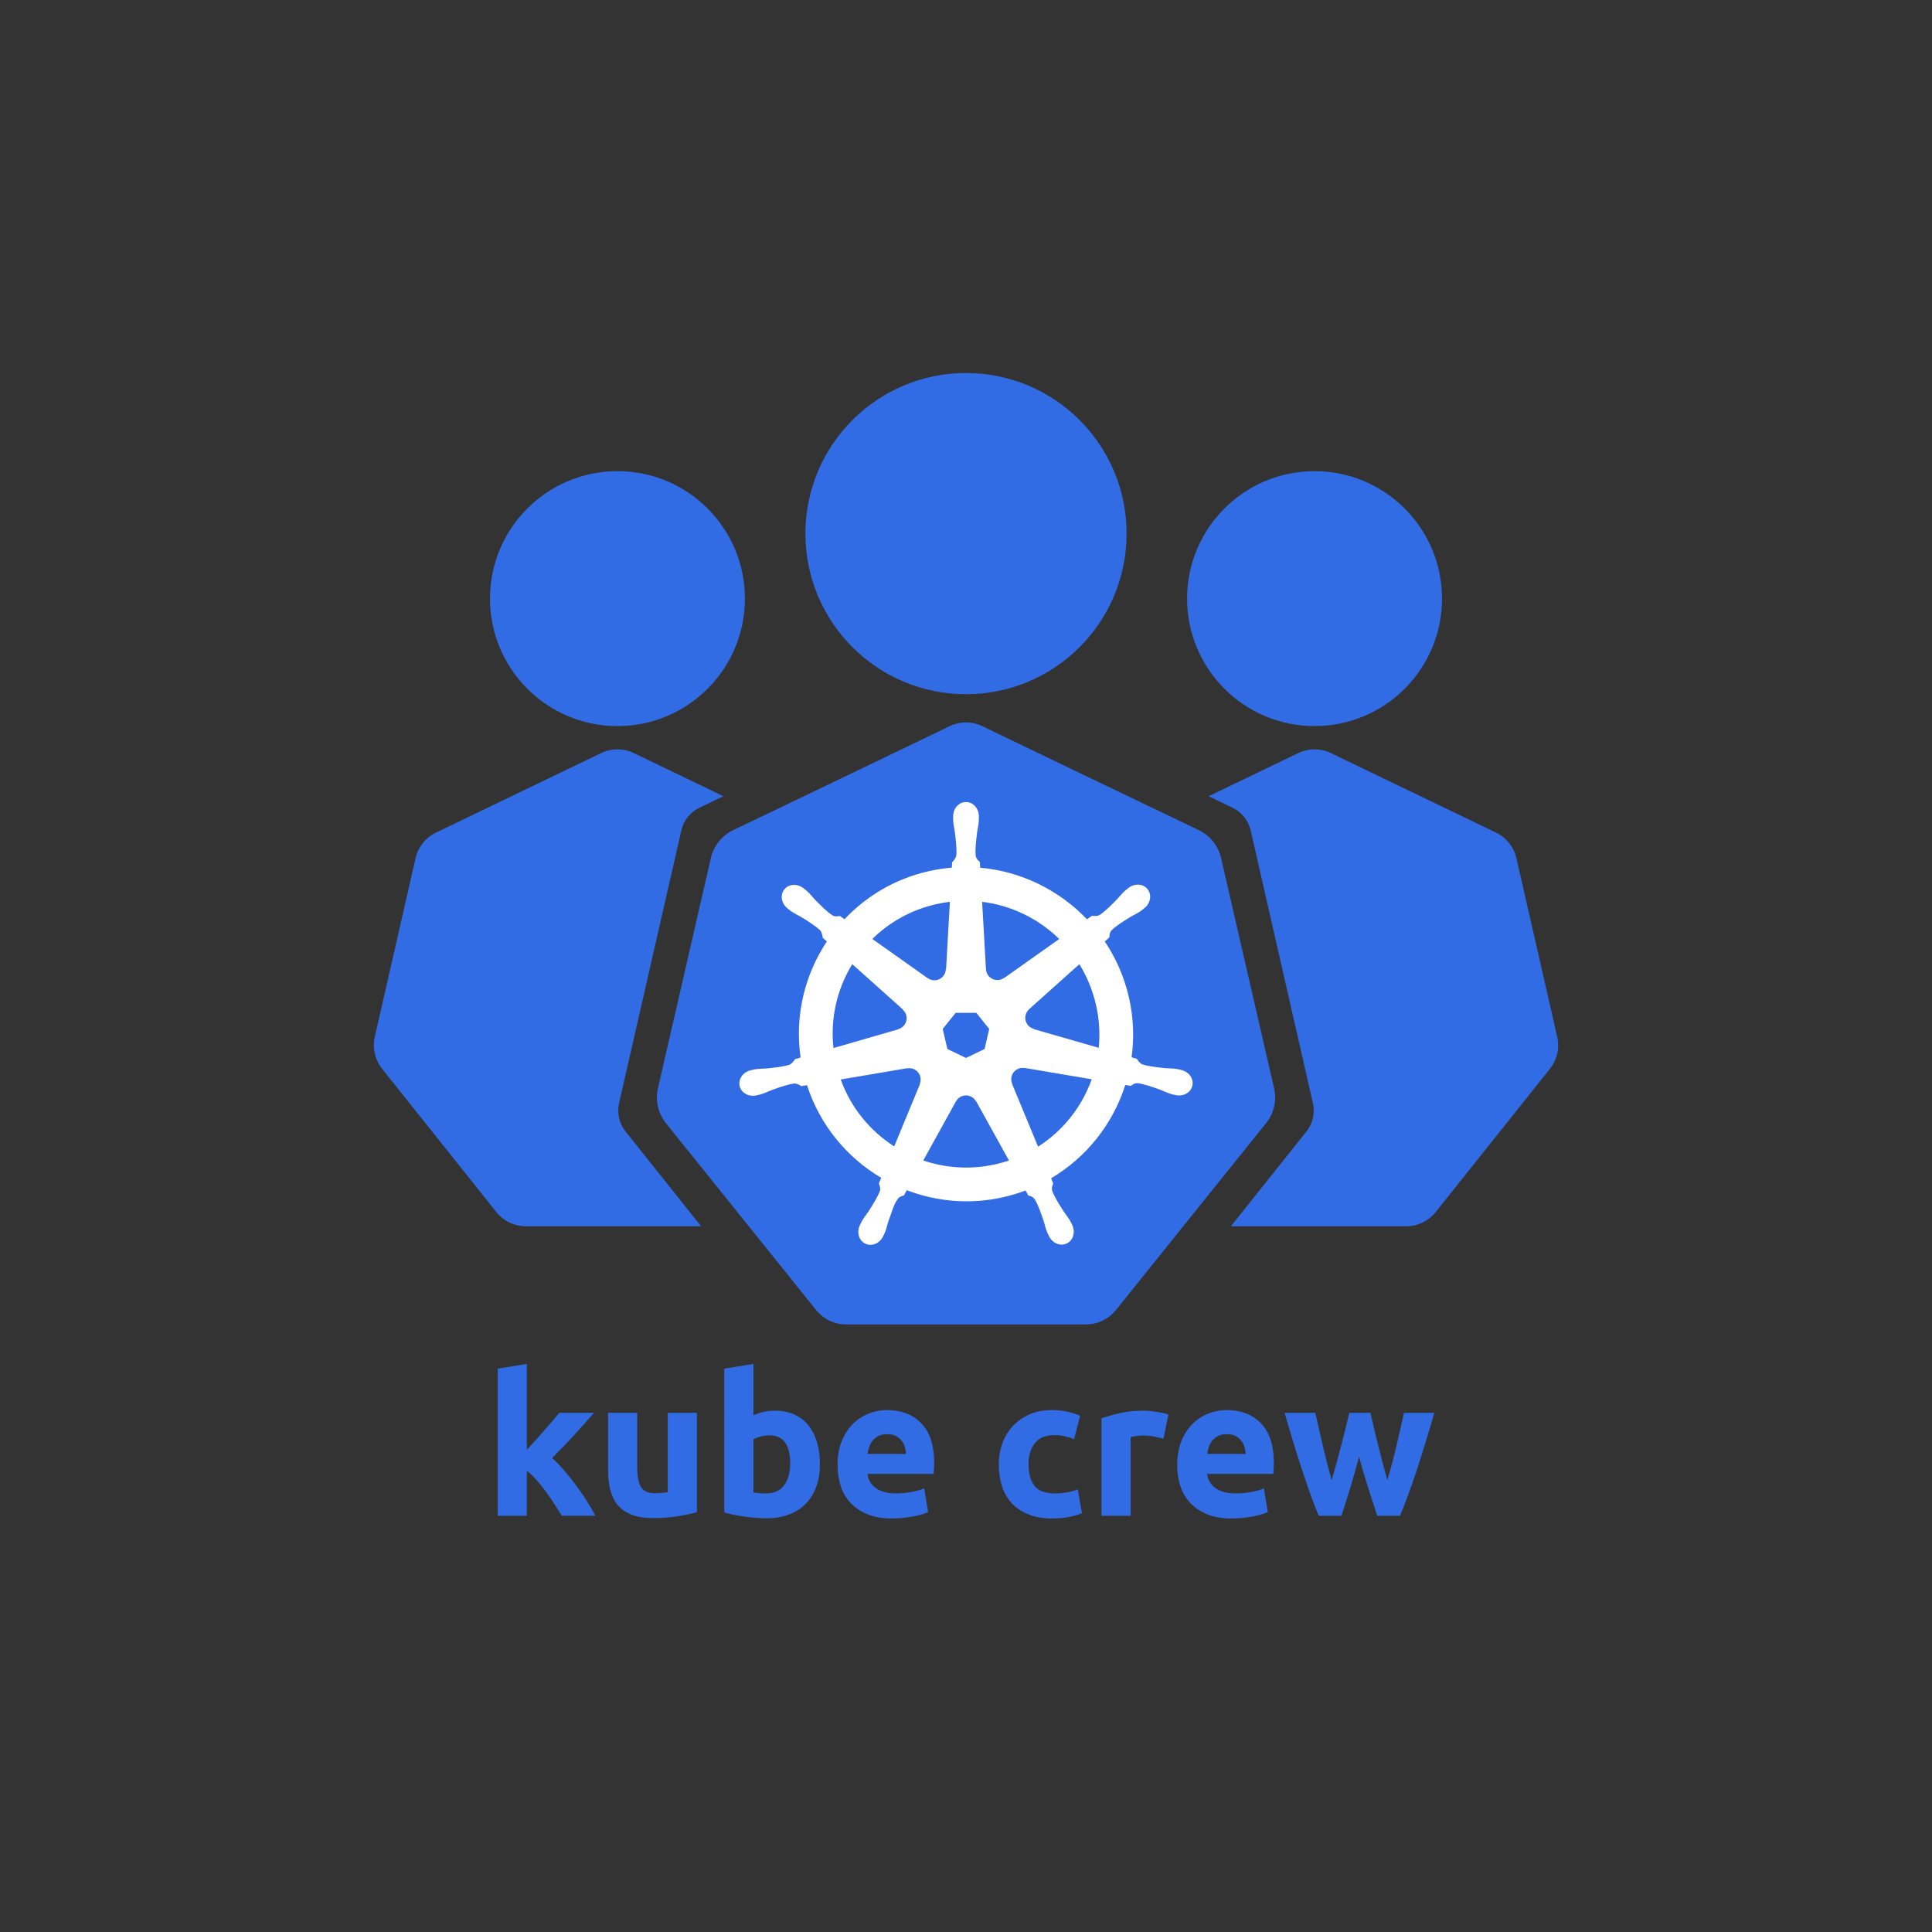 <?xml version="1.0" encoding="utf-8"?>
<!-- Generator: Adobe Illustrator 22.1.0, SVG Export Plug-In . SVG Version: 6.00 Build 0)  -->
<svg version="1.1"
	 id="svg2" inkscape:export-filename="/home/thockin/src/kubernetes/kubernetes.png" inkscape:export-xdpi="250.55" inkscape:export-ydpi="250.55" inkscape:version="0.48.4 r9939" sodipodi:docname="name_white.svg" xmlns:cc="http://creativecommons.org/ns#" xmlns:dc="http://purl.org/dc/elements/1.1/" xmlns:inkscape="http://www.inkscape.org/namespaces/inkscape" xmlns:rdf="http://www.w3.org/1999/02/22-rdf-syntax-ns#" xmlns:sodipodi="http://sodipodi.sourceforge.net/DTD/sodipodi-0.dtd" xmlns:svg="http://www.w3.org/2000/svg"
	 xmlns="http://www.w3.org/2000/svg" xmlns:xlink="http://www.w3.org/1999/xlink" x="0px" y="0px"
	 viewBox="-314.683 -489.175 800 800" enable-background="new -314.683 -489.175 800 800" xml:space="preserve">
<rect x="-314.683" y="-489.175" width="800" height="800" fill="#333333" stroke="none"/>
<g>
	<g>
		<path fill="#326CE5" d="M78.544-188.473l-89.671,43.183c-4.28,2.061-7.389,5.959-8.446,10.591L-41.72-37.667
			c-1.057,4.632,0.052,9.493,3.014,13.207l62.054,77.814c2.962,3.714,7.454,5.878,12.205,5.878h99.527
			c4.751,0,9.243-2.163,12.205-5.878l62.054-77.814c2.962-3.714,4.071-8.575,3.014-13.207l-22.147-97.032
			c-1.057-4.632-4.166-8.53-8.446-10.591L92.09-188.473C87.81-190.535,82.824-190.535,78.544-188.473z"/>
		<circle fill="#326CE5" cx="85.317" cy="-268.217" r="66.5"/>
	</g>
	<g>
		<g>
			<path fill="#326CE5" d="M-55.656-20.643c-2.632-3.301-3.618-7.621-2.679-11.737l25.773-112.92
				c0.939-4.116,3.702-7.58,7.506-9.412l9.898-4.767l-37.079-17.856c-4.28-2.061-9.266-2.061-13.546,0l-68.376,32.928
				c-4.28,2.061-7.389,5.959-8.446,10.591l-16.887,73.989c-1.057,4.632,0.052,9.493,3.014,13.207l47.318,59.334
				c2.962,3.714,7.454,5.878,12.205,5.878h72.589L-55.656-20.643z"/>
			<circle fill="#326CE5" cx="-59.01" cy="-241.299" r="52.78"/>
		</g>
		<g>
			<path fill="#326CE5" d="M330.127-59.826l-16.888-73.989c-1.057-4.632-4.166-8.53-8.446-10.591l-68.376-32.928
				c-4.28-2.061-9.266-2.061-13.546,0l-37.079,17.856l9.898,4.767c3.804,1.832,6.566,5.296,7.506,9.412l25.773,112.92
				c0.939,4.116-0.047,8.436-2.679,11.737l-31.289,39.235h72.589c4.751,0,9.243-2.163,12.205-5.878l47.318-59.334
				C330.075-50.334,331.184-55.195,330.127-59.826z"/>
			<circle fill="#326CE5" cx="229.645" cy="-241.299" r="52.78"/>
		</g>
	</g>
	<g>
		<polygon fill="#FFFFFF" points="85.304,-178.702 179.277,-133.831 202.497,-32.98 137.477,47.901 33.179,47.912 -31.858,-32.956 
			-8.661,-133.809 		"/>
		<polygon fill="none" points="85.304,-178.702 179.277,-133.831 202.497,-32.981 137.477,47.901 33.179,47.912 -31.858,-32.956 
			-8.661,-133.809 		"/>
		<path fill="#326CE5" d="M84.433-189.587c-2.257,0.112-4.49,0.678-6.524,1.651l-89.009,42.529
			c-4.589,2.191-8.077,6.528-9.21,11.451l-21.958,95.533c-1.012,4.388-0.158,9.168,2.31,12.944c0.301,0.462,0.622,0.911,0.968,1.343
			l61.61,76.603c3.175,3.947,8.214,6.354,13.306,6.352l98.801-0.023c5.089,0.004,10.128-2.398,13.307-6.341l61.586-76.613
			c3.178-3.949,4.424-9.359,3.29-14.287l-21.994-95.532c-1.133-4.925-4.621-9.261-9.208-11.453l-89.021-42.506
			C90.13-189.158,87.264-189.73,84.433-189.587z"/>
		<path fill="#FFFFFF" d="M85.142-35.588c0.738-0.026,1.487,0.125,2.199,0.468c0.932,0.448,1.652,1.154,2.106,2.003h0.101
			l13.559,24.498c-1.761,0.589-3.57,1.094-5.42,1.514C87.32-4.751,76.983-5.464,67.624-8.653l13.524-24.454h0.023
			C81.981-34.622,83.52-35.528,85.142-35.588z M61.909-46.869c2.116,0.029,4.016,1.499,4.507,3.653
			c0.231,1.009,0.119,2.009-0.261,2.892l0.08,0.102L55.58-14.471c-9.963-6.393-17.898-15.964-22.142-27.707l27.502-4.667
			l0.046,0.057C61.295-46.846,61.606-46.874,61.909-46.869z M108.502-46.983c0.365-0.02,0.728,0.014,1.081,0.08l0.046-0.057
			l27.743,4.689c-4.061,11.407-11.831,21.29-22.211,27.903L104.393-40.38l0.034-0.046c-0.989-2.298,0-4.994,2.277-6.09
			C107.287-46.798,107.896-46.953,108.502-46.983z M81.023-69.774h8.572l5.327,6.66l-1.912,8.31l-7.697,3.7l-7.718-3.71l-1.912-8.31
			L81.023-69.774z M132.261-89.923c3.109,5.039,5.462,10.667,6.864,16.768c1.386,6.028,1.733,12.046,1.162,17.862l-26.956-7.764
			l-0.023-0.114c-2.414-0.66-3.897-3.115-3.335-5.578c0.229-1.009,0.765-1.862,1.49-2.494l-0.01-0.057L132.261-89.923z
			 M38.22-89.933L59.143-71.22l-0.023,0.114c1.889,1.642,2.167,4.492,0.592,6.466c-0.646,0.809-1.51,1.351-2.437,1.606l-0.023,0.091
			l-26.819,7.741C29.068-67.683,32.008-79.818,38.22-89.933z M91.996-115.753c12.122,1.492,23.331,6.98,31.921,15.391L101.149-84.22
			l-0.08-0.034c-2.021,1.477-4.868,1.11-6.442-0.864c-0.646-0.809-0.986-1.761-1.025-2.722l-0.023-0.01L91.996-115.753z
			 M78.643-115.753L77.06-87.806l-0.114,0.057c-0.105,2.501-2.163,4.497-4.688,4.497c-1.035,0-1.991-0.331-2.768-0.898l-0.044,0.023
			L46.53-100.373c7.042-6.926,16.051-12.044,26.431-14.401C74.859-115.204,76.754-115.524,78.643-115.753z M85.313-157.077
			c-2.942,0.002-5.327,2.652-5.327,5.92c0,0.051,0.011,0.099,0.013,0.149c-0.005,0.443-0.027,0.978-0.013,1.366
			c0.071,1.885,0.482,3.328,0.729,5.066c0.448,3.717,0.823,6.8,0.592,9.664c-0.226,1.081-1.021,2.069-1.731,2.755l-0.127,2.254
			c-3.196,0.265-6.415,0.751-9.63,1.48c-13.833,3.141-25.743,10.267-34.811,19.888c-0.589-0.402-1.619-1.14-1.925-1.366
			c-0.952,0.128-1.912,0.422-3.164-0.308c-2.383-1.604-4.555-3.82-7.182-6.489c-1.204-1.275-2.076-2.492-3.508-3.723
			c-0.324-0.28-0.82-0.657-1.183-0.945c-1.119-0.891-2.437-1.355-3.712-1.4c-1.636-0.057-3.214,0.584-4.246,1.878
			c-1.834,2.3-1.247,5.817,1.309,7.855c0.027,0.021,0.053,0.037,0.08,0.057c0.351,0.285,0.781,0.649,1.105,0.887
			c1.517,1.121,2.905,1.695,4.416,2.585c3.186,1.968,5.827,3.6,7.922,5.568c0.818,0.872,0.963,2.408,1.071,3.074l1.708,1.524
			c-9.141,13.757-13.372,30.749-10.872,48.063l-2.23,0.649c-0.589,0.76-1.42,1.955-2.29,2.31c-2.741,0.863-5.825,1.181-9.55,1.571
			c-1.75,0.146-3.259,0.059-5.112,0.411c-0.408,0.076-0.977,0.224-1.423,0.329c-0.016,0.004-0.03,0.009-0.046,0.013
			c-0.023,0.005-0.055,0.016-0.078,0.021c-3.141,0.76-5.159,3.646-4.509,6.489c0.649,2.846,3.718,4.575,6.877,3.893
			c0.023-0.005,0.055-0.005,0.08-0.01c0.036-0.009,0.066-0.025,0.101-0.034c0.441-0.098,0.993-0.204,1.379-0.308
			c1.821-0.489,3.141-1.206,4.781-1.834c3.524-1.263,6.444-2.32,9.288-2.732c1.188-0.092,2.44,0.734,3.063,1.081l2.321-0.398
			C24.826-23.255,36.025-9.862,50.206-1.46l-0.968,2.323c0.348,0.902,0.733,2.122,0.473,3.013c-1.034,2.681-2.805,5.511-4.822,8.666
			c-0.977,1.458-1.976,2.59-2.856,4.258c-0.212,0.398-0.48,1.012-0.683,1.434c-1.37,2.931-0.367,6.305,2.264,7.57
			c2.647,1.275,5.932-0.07,7.355-3.004c0.001-0.005,0.009-0.007,0.01-0.012c0.002-0.002-0.002-0.007,0-0.011
			c0.203-0.416,0.489-0.964,0.66-1.355c0.756-1.729,1.007-3.211,1.537-4.883c1.411-3.541,2.184-7.257,4.125-9.571
			c0.532-0.633,1.398-0.878,2.296-1.119l1.206-2.186c12.364,4.746,26.202,6.019,40.027,2.881c3.153-0.717,6.197-1.644,9.141-2.755
			c0.338,0.601,0.969,1.757,1.138,2.049c0.913,0.297,1.908,0.45,2.719,1.651c1.453,2.479,2.446,5.415,3.656,8.96
			c0.53,1.672,0.793,3.154,1.547,4.882c0.173,0.395,0.457,0.95,0.66,1.366c1.42,2.946,4.716,4.294,7.366,3.017
			c2.631-1.266,3.636-4.64,2.266-7.57c-0.204-0.421-0.484-1.035-0.696-1.433c-0.88-1.668-1.88-2.789-2.856-4.246
			c-2.017-3.156-3.691-5.778-4.724-8.46c-0.432-1.382,0.073-2.243,0.409-3.141c-0.201-0.231-0.633-1.537-0.887-2.152
			c14.738-8.702,25.608-22.594,30.713-38.636c0.69,0.108,1.889,0.32,2.277,0.398c0.802-0.528,1.539-1.219,2.983-1.105
			c2.844,0.411,5.765,1.468,9.291,2.732c1.638,0.628,2.958,1.357,4.781,1.845c0.384,0.103,0.935,0.199,1.377,0.295
			c0.036,0.009,0.067,0.027,0.103,0.034c0.023,0.005,0.057,0.007,0.078,0.012c3.159,0.679,6.227-1.05,6.877-3.894
			c0.649-2.844-1.368-5.731-4.507-6.489c-0.457-0.103-1.105-0.281-1.55-0.365c-1.853-0.35-3.362-0.263-5.11-0.409
			c-3.725-0.391-6.811-0.708-9.552-1.571c-1.117-0.434-1.912-1.764-2.3-2.312l-2.15-0.626c1.115-8.07,0.815-16.469-1.117-24.874
			c-1.948-8.481-5.391-16.24-9.982-23.074c0.551-0.502,1.594-1.425,1.889-1.697c0.087-0.955,0.012-1.958,1.001-3.017
			c2.096-1.967,4.737-3.598,7.924-5.567c1.512-0.889,2.91-1.462,4.427-2.583c0.343-0.255,0.813-0.657,1.172-0.946
			c2.556-2.039,3.145-5.553,1.309-7.855c-1.834-2.3-5.39-2.517-7.945-0.477c-0.363,0.288-0.857,0.663-1.183,0.944
			c-1.432,1.231-2.315,2.446-3.519,3.723c-2.627,2.668-4.799,4.895-7.182,6.499c-1.034,0.602-2.547,0.393-3.234,0.352l-2.026,1.446
			c-11.555-12.116-27.287-19.863-44.226-21.367c-0.048-0.71-0.11-1.992-0.127-2.378c-0.692-0.663-1.53-1.231-1.741-2.665
			c-0.231-2.864,0.155-5.946,0.603-9.664c0.247-1.738,0.66-3.181,0.729-5.066c0.016-0.429-0.009-1.051-0.01-1.515
			C90.64-154.425,88.257-157.077,85.313-157.077z"/>
		<path fill="none" d="M85.142-35.588c0.738-0.026,1.487,0.125,2.199,0.468c0.932,0.448,1.652,1.154,2.106,2.003h0.101
			l13.559,24.498c-1.761,0.589-3.57,1.094-5.42,1.514C87.32-4.751,76.983-5.464,67.624-8.653l13.524-24.454h0.023
			C81.981-34.622,83.52-35.528,85.142-35.588z M61.909-46.869c2.116,0.029,4.016,1.499,4.507,3.653
			c0.231,1.009,0.119,2.009-0.261,2.892l0.08,0.102L55.58-14.471c-9.963-6.393-17.898-15.964-22.142-27.707l27.502-4.667
			l0.046,0.057C61.295-46.846,61.606-46.874,61.909-46.869z M108.502-46.983c0.365-0.02,0.728,0.014,1.081,0.08l0.046-0.057
			l27.743,4.689c-4.061,11.407-11.831,21.29-22.211,27.903L104.393-40.38l0.034-0.046c-0.989-2.298,0-4.994,2.277-6.09
			C107.287-46.798,107.896-46.953,108.502-46.983z M81.023-69.774h8.572l5.327,6.66l-1.912,8.31l-7.697,3.7l-7.718-3.71l-1.912-8.31
			L81.023-69.774z M132.261-89.923c3.109,5.039,5.462,10.667,6.864,16.768c1.386,6.028,1.733,12.046,1.162,17.862l-26.956-7.764
			l-0.023-0.114c-2.414-0.66-3.897-3.115-3.335-5.578c0.229-1.009,0.765-1.862,1.49-2.494l-0.01-0.057L132.261-89.923z
			 M38.22-89.933L59.143-71.22l-0.023,0.114c1.889,1.642,2.167,4.492,0.592,6.466c-0.646,0.809-1.51,1.351-2.437,1.606l-0.023,0.091
			l-26.819,7.741C29.068-67.683,32.008-79.818,38.22-89.933z M91.996-115.753c12.122,1.492,23.331,6.98,31.921,15.391L101.149-84.22
			l-0.08-0.034c-2.021,1.477-4.868,1.11-6.442-0.864c-0.646-0.809-0.986-1.761-1.025-2.722l-0.023-0.01L91.996-115.753z
			 M78.643-115.753L77.06-87.806l-0.114,0.057c-0.105,2.501-2.163,4.497-4.688,4.497c-1.035,0-1.991-0.331-2.768-0.898l-0.044,0.023
			L46.53-100.373c7.042-6.926,16.051-12.044,26.431-14.401C74.859-115.204,76.754-115.524,78.643-115.753z M85.313-157.077
			c-2.942,0.002-5.327,2.652-5.327,5.92c0,0.051,0.011,0.099,0.013,0.149c-0.005,0.443-0.027,0.978-0.013,1.366
			c0.071,1.885,0.482,3.328,0.729,5.066c0.448,3.717,0.823,6.8,0.592,9.664c-0.226,1.081-1.021,2.069-1.731,2.755l-0.127,2.254
			c-3.196,0.265-6.415,0.751-9.63,1.48c-13.833,3.141-25.743,10.267-34.811,19.888c-0.589-0.402-1.619-1.14-1.925-1.366
			c-0.952,0.128-1.912,0.422-3.164-0.308c-2.383-1.604-4.555-3.82-7.182-6.489c-1.204-1.275-2.076-2.492-3.508-3.723
			c-0.324-0.28-0.82-0.657-1.183-0.945c-1.119-0.891-2.437-1.355-3.712-1.4c-1.636-0.057-3.214,0.584-4.246,1.878
			c-1.834,2.3-1.247,5.817,1.309,7.855c0.027,0.021,0.053,0.037,0.08,0.057c0.351,0.285,0.781,0.649,1.105,0.887
			c1.517,1.121,2.905,1.695,4.416,2.585c3.186,1.968,5.827,3.6,7.922,5.568c0.818,0.872,0.963,2.408,1.071,3.074l1.708,1.524
			c-9.141,13.757-13.372,30.749-10.872,48.063l-2.23,0.649c-0.589,0.76-1.42,1.955-2.29,2.31c-2.741,0.863-5.825,1.181-9.55,1.571
			c-1.75,0.146-3.259,0.059-5.112,0.411c-0.408,0.076-0.977,0.224-1.423,0.329c-0.016,0.004-0.03,0.009-0.046,0.013
			c-0.023,0.005-0.055,0.016-0.078,0.021c-3.141,0.76-5.159,3.646-4.509,6.489c0.649,2.846,3.718,4.575,6.877,3.893
			c0.023-0.005,0.055-0.005,0.08-0.01c0.036-0.009,0.066-0.025,0.101-0.034c0.441-0.098,0.993-0.204,1.379-0.308
			c1.821-0.489,3.141-1.206,4.781-1.834c3.524-1.263,6.444-2.32,9.288-2.732c1.188-0.092,2.44,0.734,3.063,1.081l2.321-0.398
			C24.826-23.255,36.025-9.862,50.206-1.46l-0.968,2.323c0.348,0.902,0.733,2.122,0.473,3.013c-1.034,2.681-2.805,5.511-4.822,8.666
			c-0.977,1.458-1.976,2.59-2.856,4.258c-0.212,0.398-0.48,1.012-0.683,1.434c-1.37,2.931-0.367,6.305,2.264,7.57
			c2.647,1.275,5.932-0.07,7.355-3.004c0.001-0.005,0.009-0.007,0.01-0.012c0.002-0.002-0.002-0.007,0-0.011
			c0.203-0.416,0.489-0.964,0.66-1.355c0.756-1.729,1.007-3.211,1.537-4.883c1.411-3.541,2.184-7.257,4.125-9.571
			c0.532-0.633,1.398-0.878,2.296-1.119l1.206-2.186c12.364,4.746,26.202,6.019,40.027,2.881c3.153-0.717,6.197-1.644,9.141-2.755
			c0.338,0.601,0.969,1.757,1.138,2.049c0.913,0.297,1.908,0.45,2.719,1.651c1.453,2.479,2.446,5.415,3.656,8.96
			c0.53,1.672,0.793,3.154,1.547,4.882c0.173,0.395,0.457,0.95,0.66,1.366c1.42,2.946,4.716,4.294,7.366,3.017
			c2.631-1.266,3.636-4.64,2.266-7.57c-0.204-0.421-0.484-1.035-0.696-1.433c-0.88-1.668-1.88-2.789-2.856-4.246
			c-2.017-3.156-3.691-5.778-4.724-8.46c-0.432-1.382,0.073-2.243,0.409-3.141c-0.201-0.231-0.633-1.537-0.887-2.152
			c14.738-8.702,25.608-22.594,30.713-38.636c0.69,0.108,1.889,0.32,2.277,0.398c0.802-0.528,1.539-1.219,2.983-1.105
			c2.844,0.411,5.765,1.468,9.291,2.732c1.638,0.628,2.958,1.357,4.781,1.845c0.384,0.103,0.935,0.199,1.377,0.295
			c0.036,0.009,0.067,0.027,0.103,0.034c0.023,0.005,0.057,0.007,0.078,0.012c3.159,0.679,6.227-1.05,6.877-3.894
			c0.649-2.844-1.368-5.731-4.507-6.489c-0.457-0.103-1.105-0.281-1.55-0.365c-1.853-0.35-3.362-0.263-5.11-0.409
			c-3.725-0.391-6.811-0.708-9.552-1.571c-1.117-0.434-1.912-1.764-2.3-2.312l-2.15-0.626c1.115-8.07,0.815-16.469-1.117-24.874
			c-1.948-8.481-5.391-16.24-9.982-23.074c0.551-0.502,1.594-1.425,1.889-1.697c0.087-0.955,0.012-1.958,1.001-3.017
			c2.096-1.967,4.737-3.598,7.924-5.567c1.512-0.889,2.91-1.462,4.427-2.583c0.343-0.255,0.813-0.657,1.172-0.946
			c2.556-2.039,3.145-5.553,1.309-7.855c-1.834-2.3-5.39-2.517-7.945-0.477c-0.363,0.288-0.857,0.663-1.183,0.944
			c-1.432,1.231-2.315,2.446-3.519,3.723c-2.627,2.668-4.799,4.895-7.182,6.499c-1.034,0.602-2.547,0.393-3.234,0.352l-2.026,1.446
			c-11.555-12.116-27.287-19.863-44.226-21.367c-0.048-0.71-0.11-1.992-0.127-2.378c-0.692-0.663-1.53-1.231-1.741-2.665
			c-0.231-2.864,0.155-5.946,0.603-9.664c0.247-1.738,0.66-3.181,0.729-5.066c0.016-0.429-0.009-1.051-0.01-1.515
			C90.64-154.425,88.257-157.077,85.313-157.077z"/>
	</g>
	<g>
		<path fill="#326CE5" d="M-96.519,111.153c1.188-1.289,2.414-2.631,3.683-4.027c1.267-1.396,2.495-2.778,3.682-4.147
			c1.188-1.37,2.307-2.671,3.358-3.907c1.052-1.233,1.956-2.308,2.711-3.222h14.354c-2.863,3.289-5.658,6.429-8.385,9.418
			c-2.728,2.991-5.712,6.076-8.952,9.257c1.62,1.46,3.293,3.206,5.023,5.234c1.728,2.028,3.402,4.125,5.022,6.29
			c1.621,2.164,3.105,4.327,4.456,6.491c1.35,2.164,2.483,4.139,3.403,5.924h-13.88c-0.863-1.407-1.847-2.963-2.952-4.67
			c-1.105-1.705-2.277-3.41-3.518-5.115s-2.547-3.343-3.922-4.913c-1.375-1.569-2.737-2.896-4.083-3.979v18.678h-12.071V77.541
			l12.071-1.944V111.153z"/>
		<path fill="#326CE5" d="M-26.117,137.006c-2.053,0.595-4.699,1.147-7.939,1.66c-3.241,0.513-6.644,0.771-10.208,0.771
			c-3.619,0-6.63-0.486-9.033-1.459c-2.404-0.972-4.308-2.335-5.711-4.091c-1.405-1.755-2.404-3.849-2.998-6.279
			c-0.595-2.43-0.891-5.104-0.891-8.02V95.849h12.071v22.279c0,3.889,0.512,6.698,1.539,8.426c1.025,1.729,2.943,2.593,5.752,2.593
			c0.863,0,1.782-0.041,2.754-0.122s1.835-0.175,2.593-0.283V95.849h12.071V137.006z"/>
		<path fill="#326CE5" d="M24.84,117.157c0,3.402-0.5,6.48-1.499,9.235c-1,2.755-2.444,5.104-4.334,7.049
			c-1.891,1.944-4.213,3.442-6.967,4.496c-2.754,1.053-5.887,1.579-9.397,1.579c-1.458,0-2.985-0.068-4.578-0.202
			c-1.594-0.136-3.159-0.312-4.699-0.526c-1.539-0.217-3.011-0.473-4.415-0.77c-1.405-0.297-2.647-0.607-3.727-0.932V77.541
			l12.071-1.944v21.226c1.35-0.594,2.754-1.053,4.213-1.377c1.458-0.324,3.024-0.486,4.699-0.486c3.024,0,5.698,0.526,8.021,1.58
			c2.322,1.053,4.266,2.552,5.833,4.496c1.566,1.944,2.754,4.281,3.565,7.008C24.435,110.77,24.84,113.808,24.84,117.157z
			 M12.526,116.833c0-7.777-2.863-11.666-8.588-11.666c-1.243,0-2.471,0.162-3.686,0.486c-1.215,0.323-2.201,0.729-2.957,1.215
			v21.955c0.594,0.108,1.35,0.202,2.269,0.283c0.917,0.081,1.917,0.122,2.998,0.122c3.293,0,5.778-1.135,7.453-3.403
			C11.688,123.557,12.526,120.559,12.526,116.833z"/>
		<path fill="#326CE5" d="M32.13,117.481c0-3.78,0.58-7.089,1.742-9.925c1.161-2.835,2.686-5.197,4.577-7.089
			c1.89-1.89,4.063-3.321,6.521-4.294c2.457-0.972,4.982-1.458,7.575-1.458c6.048,0,10.828,1.851,14.339,5.55
			c3.51,3.7,5.266,9.142,5.266,16.324c0,0.702-0.028,1.473-0.081,2.309c-0.054,0.838-0.109,1.58-0.162,2.229H44.526
			c0.27,2.484,1.43,4.455,3.483,5.914c2.052,1.458,4.807,2.188,8.264,2.188c2.214,0,4.387-0.203,6.521-0.608
			c2.133-0.404,3.875-0.903,5.226-1.498l1.62,9.803c-0.648,0.324-1.513,0.647-2.592,0.972c-1.081,0.324-2.282,0.607-3.605,0.851
			c-1.324,0.243-2.742,0.446-4.253,0.608c-1.513,0.161-3.025,0.242-4.537,0.242c-3.836,0-7.17-0.566-10.005-1.701
			c-2.835-1.134-5.185-2.686-7.048-4.658c-1.863-1.971-3.241-4.307-4.132-7.008C32.576,123.53,32.13,120.614,32.13,117.481z
			 M60.486,112.863c-0.055-1.025-0.23-2.025-0.527-2.998c-0.297-0.972-0.757-1.835-1.377-2.592c-0.622-0.756-1.405-1.378-2.35-1.863
			c-0.946-0.486-2.12-0.729-3.524-0.729c-1.351,0-2.512,0.23-3.484,0.688c-0.972,0.46-1.782,1.067-2.43,1.823
			c-0.648,0.757-1.148,1.634-1.499,2.633c-0.352,1-0.607,2.013-0.77,3.038H60.486z"/>
		<path fill="#326CE5" d="M98.886,117.157c0-3.079,0.499-5.981,1.499-8.709c0.999-2.727,2.443-5.104,4.334-7.13
			c1.89-2.025,4.185-3.632,6.886-4.82c2.7-1.188,5.779-1.782,9.236-1.782c2.269,0,4.347,0.202,6.238,0.607
			c1.89,0.405,3.727,0.986,5.509,1.742l-2.511,9.641c-1.134-0.432-2.377-0.811-3.727-1.134c-1.351-0.324-2.864-0.486-4.537-0.486
			c-3.564,0-6.226,1.107-7.98,3.321c-1.756,2.216-2.633,5.132-2.633,8.75c0,3.835,0.823,6.805,2.471,8.911
			c1.647,2.106,4.523,3.16,8.628,3.16c1.458,0,3.024-0.135,4.699-0.405c1.673-0.27,3.213-0.701,4.618-1.296l1.702,9.884
			c-1.405,0.595-3.16,1.105-5.266,1.539c-2.106,0.432-4.429,0.647-6.967,0.647c-3.889,0-7.238-0.581-10.046-1.741
			c-2.809-1.161-5.118-2.741-6.927-4.739c-1.81-1.998-3.133-4.361-3.97-7.089C99.304,123.302,98.886,120.345,98.886,117.157z"/>
		<path fill="#326CE5" d="M167.1,106.544c-1.081-0.27-2.349-0.553-3.808-0.851c-1.458-0.296-3.025-0.445-4.699-0.445
			c-0.757,0-1.661,0.068-2.714,0.202c-1.053,0.136-1.851,0.284-2.39,0.445v32.568h-12.071V98.118
			c2.16-0.756,4.711-1.471,7.656-2.146c2.943-0.675,6.224-1.013,9.843-1.013c0.648,0,1.43,0.04,2.349,0.121
			c0.918,0.081,1.835,0.19,2.754,0.324c0.918,0.136,1.836,0.298,2.755,0.486c0.917,0.189,1.701,0.419,2.349,0.688L167.1,106.544z"/>
		<path fill="#326CE5" d="M172.772,117.481c0-3.78,0.58-7.089,1.742-9.925c1.161-2.835,2.686-5.197,4.577-7.089
			c1.89-1.89,4.063-3.321,6.521-4.294c2.457-0.972,4.982-1.458,7.575-1.458c6.048,0,10.828,1.851,14.339,5.55
			c3.51,3.7,5.266,9.142,5.266,16.324c0,0.702-0.028,1.473-0.081,2.309c-0.054,0.838-0.109,1.58-0.162,2.229h-27.383
			c0.27,2.484,1.43,4.455,3.483,5.914c2.052,1.458,4.807,2.188,8.264,2.188c2.214,0,4.387-0.203,6.521-0.608
			c2.133-0.404,3.875-0.903,5.226-1.498l1.62,9.803c-0.648,0.324-1.513,0.647-2.592,0.972c-1.081,0.324-2.282,0.607-3.605,0.851
			c-1.324,0.243-2.742,0.446-4.253,0.608c-1.513,0.161-3.025,0.242-4.537,0.242c-3.836,0-7.17-0.566-10.005-1.701
			c-2.835-1.134-5.185-2.686-7.048-4.658c-1.863-1.971-3.241-4.307-4.132-7.008C173.217,123.53,172.772,120.614,172.772,117.481z
			 M201.127,112.863c-0.055-1.025-0.23-2.025-0.527-2.998c-0.297-0.972-0.757-1.835-1.377-2.592
			c-0.622-0.756-1.405-1.378-2.35-1.863c-0.946-0.486-2.12-0.729-3.524-0.729c-1.351,0-2.512,0.23-3.484,0.688
			c-0.972,0.46-1.782,1.067-2.43,1.823c-0.648,0.757-1.148,1.634-1.499,2.633c-0.352,1-0.607,2.013-0.77,3.038H201.127z"/>
		<path fill="#326CE5" d="M248.075,113.997c-1.081,4.105-2.228,8.183-3.443,12.233c-1.215,4.051-2.499,8.13-3.849,12.233h-9.397
			c-0.975-2.269-2.032-4.969-3.168-8.102c-1.138-3.132-2.316-6.548-3.534-10.248c-1.219-3.699-2.465-7.615-3.738-11.747
			s-2.505-8.305-3.696-12.518h12.719c0.435,1.945,0.909,4.065,1.425,6.36c0.517,2.296,1.06,4.658,1.631,7.089
			c0.571,2.43,1.168,4.875,1.793,7.332c0.624,2.458,1.262,4.82,1.916,7.088c0.701-2.376,1.39-4.806,2.065-7.291
			c0.675-2.483,1.323-4.928,1.944-7.332c0.621-2.402,1.215-4.726,1.783-6.967c0.567-2.241,1.066-4.334,1.499-6.279h8.75
			c0.432,1.945,0.918,4.038,1.458,6.279c0.539,2.241,1.106,4.564,1.701,6.967c0.594,2.404,1.215,4.849,1.863,7.332
			c0.648,2.485,1.323,4.915,2.025,7.291c0.652-2.268,1.304-4.63,1.956-7.088c0.652-2.457,1.263-4.902,1.834-7.332
			c0.57-2.431,1.113-4.793,1.629-7.089c0.516-2.295,0.991-4.415,1.426-6.36h12.558c-1.192,4.213-2.424,8.386-3.698,12.518
			s-2.519,8.048-3.737,11.747c-1.219,3.7-2.41,7.116-3.575,10.248c-1.165,3.133-2.234,5.833-3.209,8.102h-9.397
			c-1.351-4.104-2.674-8.183-3.97-12.233C250.343,122.18,249.154,118.102,248.075,113.997z"/>
	</g>
</g>
</svg>

